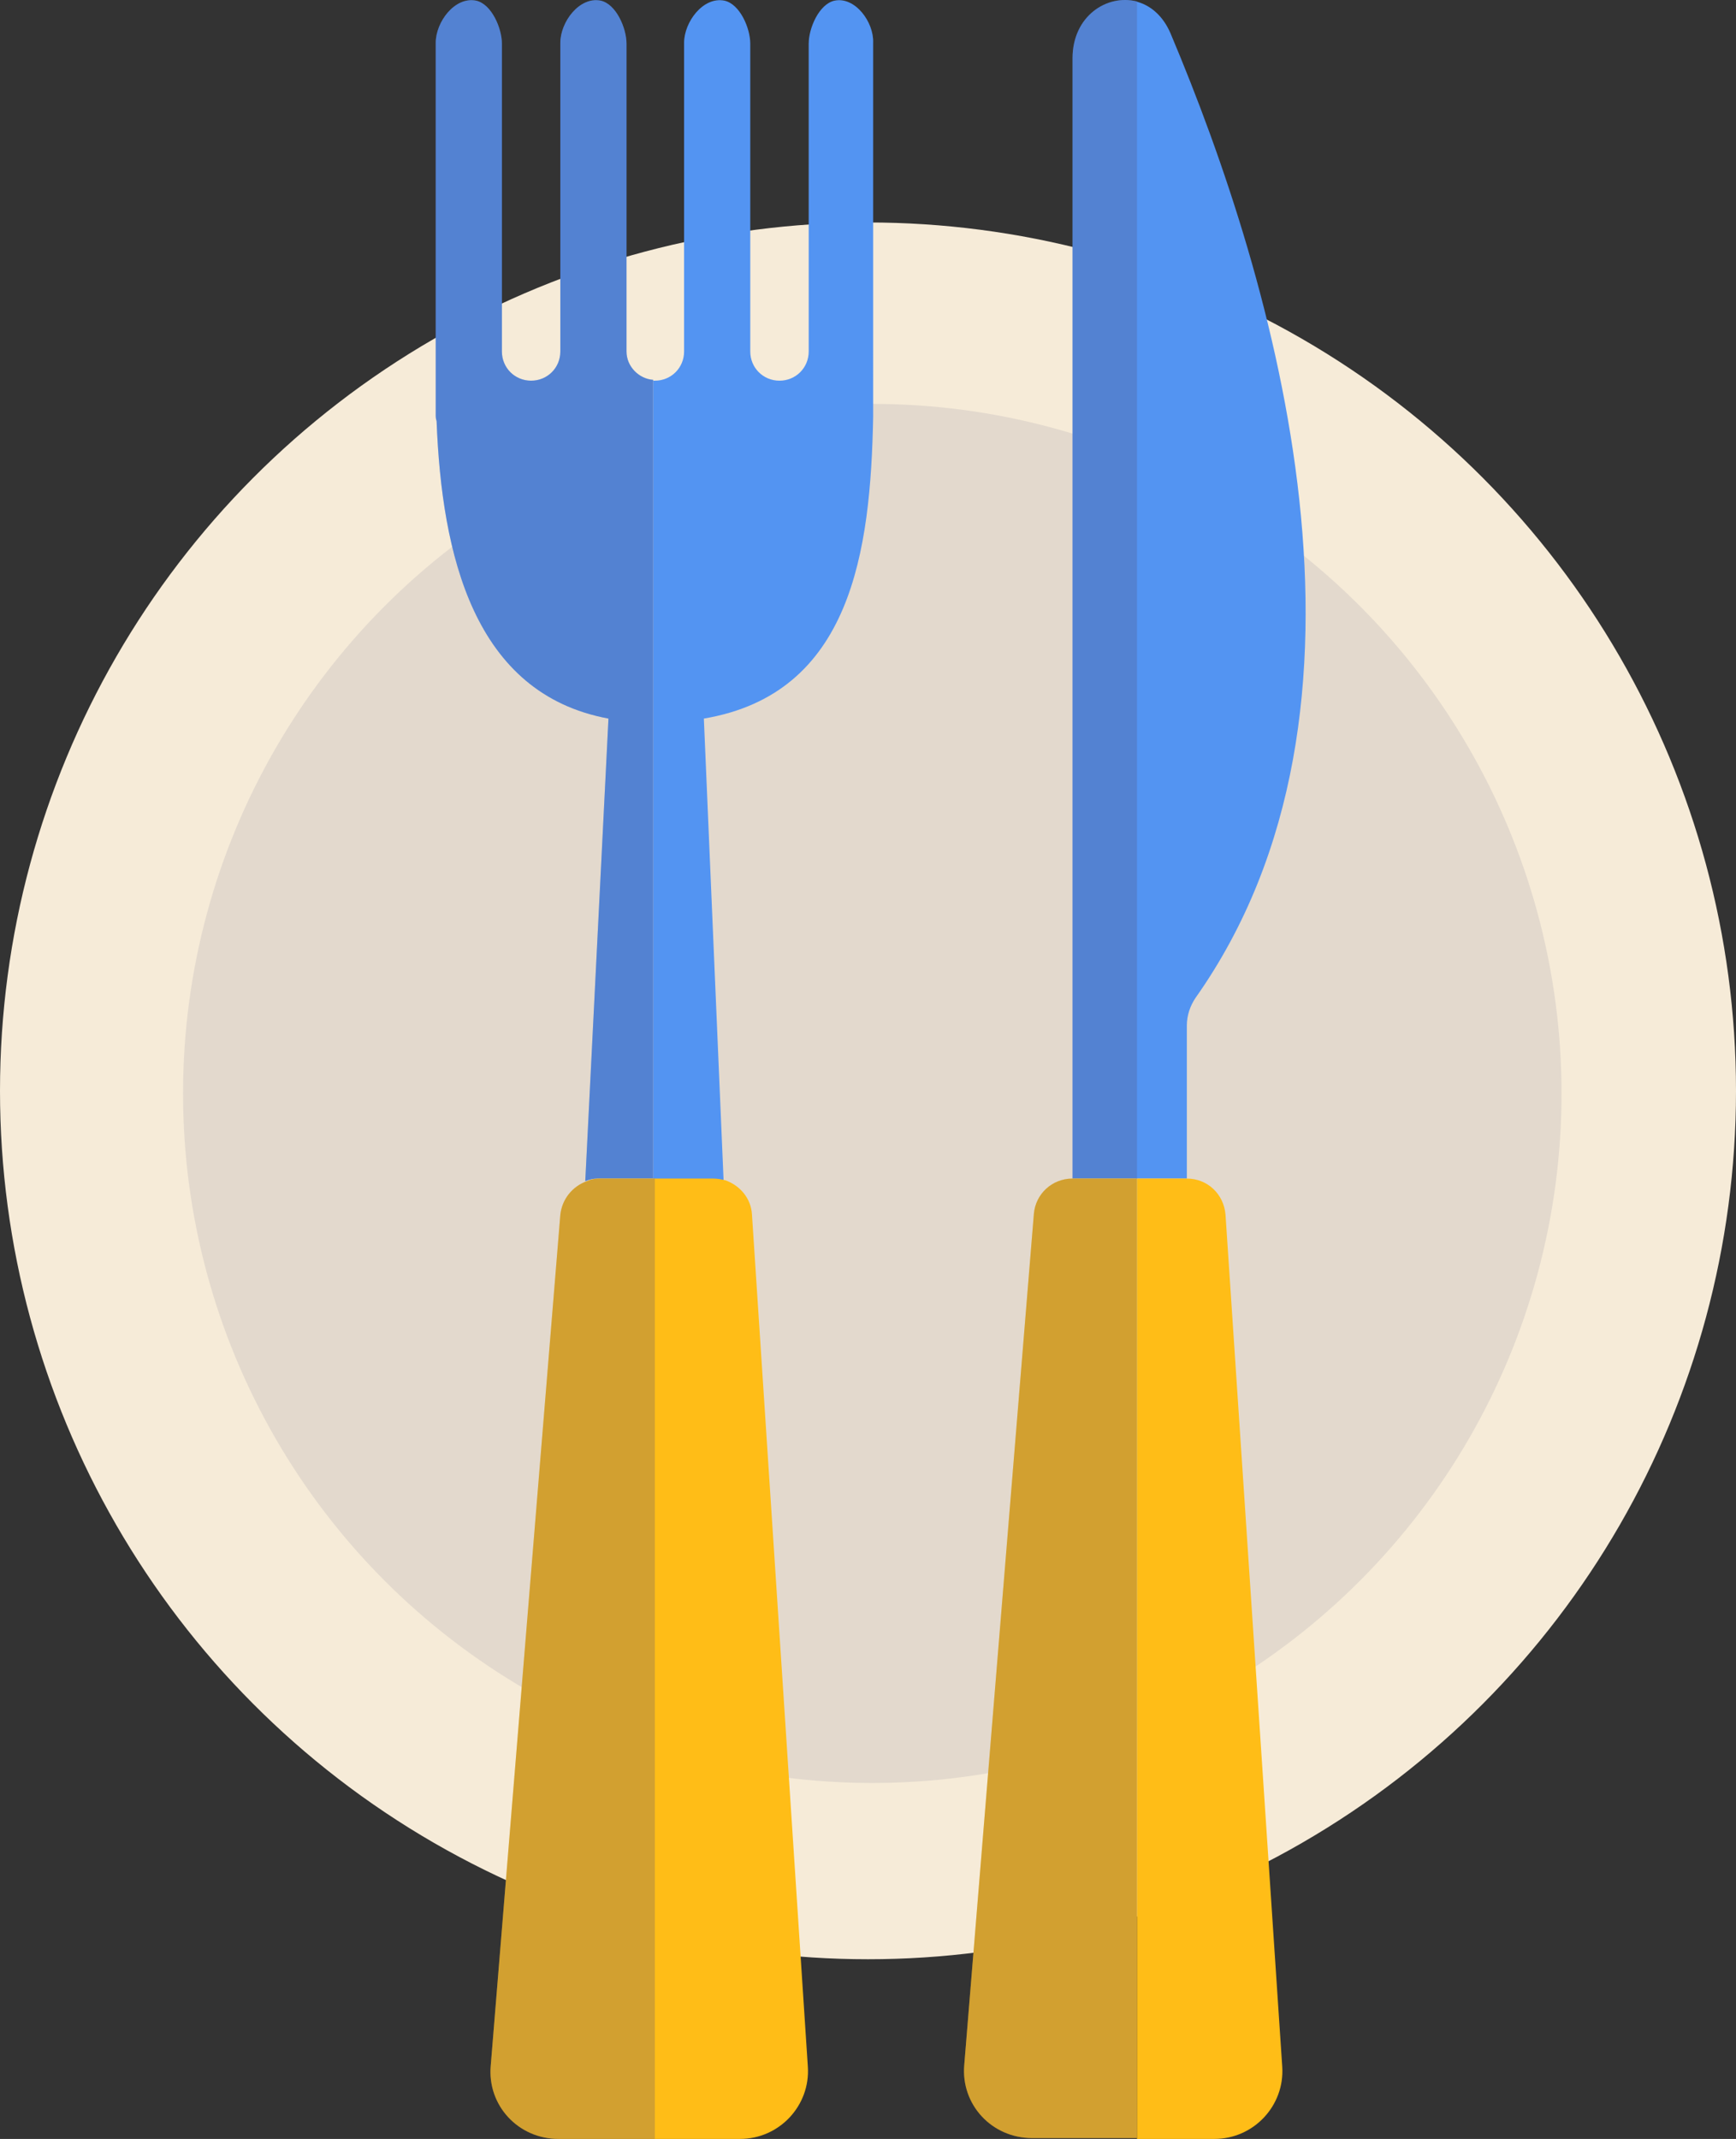 <?xml version="1.0" encoding="UTF-8" standalone="no"?>
<!-- Generator: Adobe Illustrator 23.0.4, SVG Export Plug-In . SVG Version: 6.00 Build 0)  -->

<svg
   xmlns:dc="http://purl.org/dc/elements/1.1/"
   xmlns:cc="http://creativecommons.org/ns#"
   xmlns:rdf="http://www.w3.org/1999/02/22-rdf-syntax-ns#"
   xmlns:svg="http://www.w3.org/2000/svg"
   xmlns="http://www.w3.org/2000/svg"
   xmlns:sodipodi="http://sodipodi.sourceforge.net/DTD/sodipodi-0.dtd"
   xmlns:inkscape="http://www.inkscape.org/namespaces/inkscape"
   version="1.1"
   id="Camada_1"
   x="0px"
   y="0px"
   viewBox="0 0 202 248.776"
   xml:space="preserve"
   sodipodi:docname="icone_ru.svg"
   width="202"
   height="248.776"
   inkscape:version="0.92.4 (unknown)"><rect x="0" y="0" width="202" height="248.776" fill="#333333" stroke="none"/><defs
   id="defs5557" /><sodipodi:namedview
   pagecolor="#ffffff"
   bordercolor="#666666"
   borderopacity="1"
   objecttolerance="10"
   gridtolerance="10"
   guidetolerance="10"
   inkscape:pageopacity="0"
   inkscape:pageshadow="2"
   inkscape:window-width="767"
   inkscape:window-height="480"
   id="namedview5555"
   showgrid="false"
   inkscape:zoom="0.56324582"
   inkscape:cx="95.700012"
   inkscape:cy="135.3"
   inkscape:window-x="0"
   inkscape:window-y="27"
   inkscape:window-maximized="0"
   inkscape:current-layer="Camada_1" />
<style
   type="text/css"
   id="style5520">
	.st0{fill:#F6EBD8;}
	.st1{opacity:0.11;fill:#514D7A;}
	.st2{fill:#5394F2;}
	.st3{fill:#FFBD17;}
	.st4{opacity:0.26;fill:#514D7A;}
</style>
<circle
   class="st0"
   cx="101"
   cy="126.876"
   r="101"
   id="circle5522"
   style="fill:#f6ebd8" />
<circle
   class="st1"
   cx="101.5"
   cy="127.176"
   r="80.2"
   id="circle5524"
   style="opacity:0.11;fill:#514d7a" />
<g
   id="g5538"
   transform="translate(-167.3,-96.024)">
	<path
   class="st2"
   d="m 264.4,96.1 c -1.8,0.4 -3,3.2 -3,5 v 35.8 c 0,1.9 -1.5,3.4 -3.4,3.4 v 0 c -1.9,0 -3.4,-1.5 -3.4,-3.4 v -35.8 c 0,-1.8 -1.2,-4.6 -3,-5 -2.5,-0.5 -4.7,2.5 -4.7,4.9 v 35.9 c 0,1.9 -1.5,3.4 -3.4,3.4 -0.1,0 -0.1,0 -0.2,0 v 92.9 h 6.8 c 0.5,0 0.9,0.1 1.4,0.2 l -2.3,-53.8 c 17.2,-2.9 19.4,-19.5 19.7,-35.1 0,-0.1 0,-0.2 0,-0.3 V 101 c 0.1,-2.4 -2.1,-5.4 -4.5,-4.9 z"
   id="path5526"
   inkscape:connector-curvature="0"
   style="fill:#5394f2" />
	<path
   class="st3"
   d="m 243.4,233.1 v 111.7 h 10 c 4.6,0 8.2,-3.9 7.9,-8.4 l -6.5,-99.1 c -0.1,-1.9 -1.4,-3.4 -3.1,-4 -0.4,-0.1 -0.9,-0.2 -1.4,-0.2 z"
   id="path5528"
   inkscape:connector-curvature="0"
   style="fill:#ffbd17" />
	<path
   class="st2"
   d="m 240.2,136.9 v -35.8 c 0,-1.8 -1.2,-4.6 -3,-5 -2.5,-0.5 -4.7,2.5 -4.7,4.9 v 35.9 c 0,1.9 -1.5,3.4 -3.4,3.4 v 0 c -1.9,0 -3.4,-1.5 -3.4,-3.4 v -35.8 c 0,-1.8 -1.2,-4.6 -3,-5 -2.5,-0.5 -4.7,2.5 -4.7,4.9 v 43.2 c 0,0.3 0,0.5 0.1,0.8 0.6,15.5 4.3,31.7 20,34.6 l -2.7,53.8 c 0.5,-0.2 0.9,-0.3 1.4,-0.3 h 6.5 v -92.9 c -1.6,-0.1 -3.1,-1.5 -3.1,-3.3 z"
   id="path5530"
   inkscape:connector-curvature="0"
   style="fill:#5394f2" />
	<path
   class="st4"
   d="m 240.2,136.9 v -35.8 c 0,-1.8 -1.2,-4.6 -3,-5 -2.5,-0.5 -4.7,2.5 -4.7,4.9 v 35.9 c 0,1.9 -1.5,3.4 -3.4,3.4 v 0 c -1.9,0 -3.4,-1.5 -3.4,-3.4 v -35.8 c 0,-1.8 -1.2,-4.6 -3,-5 -2.5,-0.5 -4.7,2.5 -4.7,4.9 v 43.2 c 0,0.3 0,0.5 0.1,0.8 0.6,15.5 4.3,31.7 20,34.6 l -2.7,53.8 c 0.5,-0.2 0.9,-0.3 1.4,-0.3 h 6.5 v -92.9 c -1.6,-0.1 -3.1,-1.5 -3.1,-3.3 z"
   id="path5532"
   inkscape:connector-curvature="0"
   style="opacity:0.26;fill:#514d7a" />
	<path
   class="st3"
   d="M 243.4,233.1 H 237 c -0.5,0 -1,0.1 -1.4,0.3 -1.7,0.6 -2.9,2.1 -3.1,3.9 l -8.1,99 c -0.4,4.6 3.2,8.5 7.9,8.5 h 11.2 V 233.1 Z"
   id="path5534"
   inkscape:connector-curvature="0"
   style="fill:#ffbd17" />
	<path
   class="st4"
   d="M 243.4,233.1 H 237 c -0.5,0 -1,0.1 -1.4,0.3 -1.7,0.6 -2.9,2.1 -3.1,3.9 l -8.1,99 c -0.4,4.6 3.2,8.5 7.9,8.5 h 11.2 V 233.1 Z"
   id="path5536"
   inkscape:connector-curvature="0"
   style="opacity:0.26;fill:#514d7a" />
</g>
<g
   id="g5552"
   transform="translate(-167.3,-96.024)">
	<path
   class="st2"
   d="m 305.4,233.1 c 0,0 0,0 0,0 v -17.8 c 0,-1.2 0.4,-2.3 1,-3.2 23.9,-33.8 9.3,-83.3 -2.9,-112.2 -0.9,-2.1 -2.4,-3.3 -4,-3.7 v 136.9 z"
   id="path5540"
   inkscape:connector-curvature="0"
   style="fill:#5394f2" />
	<path
   class="st3"
   d="m 309.9,237.3 c -0.2,-2.4 -2.1,-4.2 -4.5,-4.2 0,0 0,0 0,0 h -5.8 v 111.7 h 9 c 4.6,0 8.2,-3.9 7.9,-8.4 z"
   id="path5542"
   inkscape:connector-curvature="0"
   style="fill:#ffbd17" />
	<path
   class="st2"
   d="M 292.1,102.8 V 233 c 0,0 0,0 0,0.1 h 7.5 V 96.2 c -3.5,-0.9 -7.5,1.7 -7.5,6.6 z"
   id="path5544"
   inkscape:connector-curvature="0"
   style="fill:#5394f2" />
	<path
   class="st4"
   d="M 292.1,102.8 V 233 c 0,0 0,0 0,0.1 h 7.5 V 96.2 c -3.5,-0.9 -7.5,1.7 -7.5,6.6 z"
   id="path5546"
   inkscape:connector-curvature="0"
   style="opacity:0.26;fill:#514d7a" />
	<path
   class="st3"
   d="m 299.6,233.1 h -7.5 v 0 c -2.4,0 -4.3,1.8 -4.5,4.1 l -8.1,99 c -0.4,4.6 3.2,8.5 7.9,8.5 h 12.2 z"
   id="path5548"
   inkscape:connector-curvature="0"
   style="fill:#ffbd17" />
	<path
   class="st4"
   d="m 299.6,233.1 h -7.5 v 0 c -2.4,0 -4.3,1.8 -4.5,4.1 l -8.1,99 c -0.4,4.6 3.2,8.5 7.9,8.5 h 12.2 z"
   id="path5550"
   inkscape:connector-curvature="0"
   style="opacity:0.26;fill:#514d7a" />
</g>
</svg>
